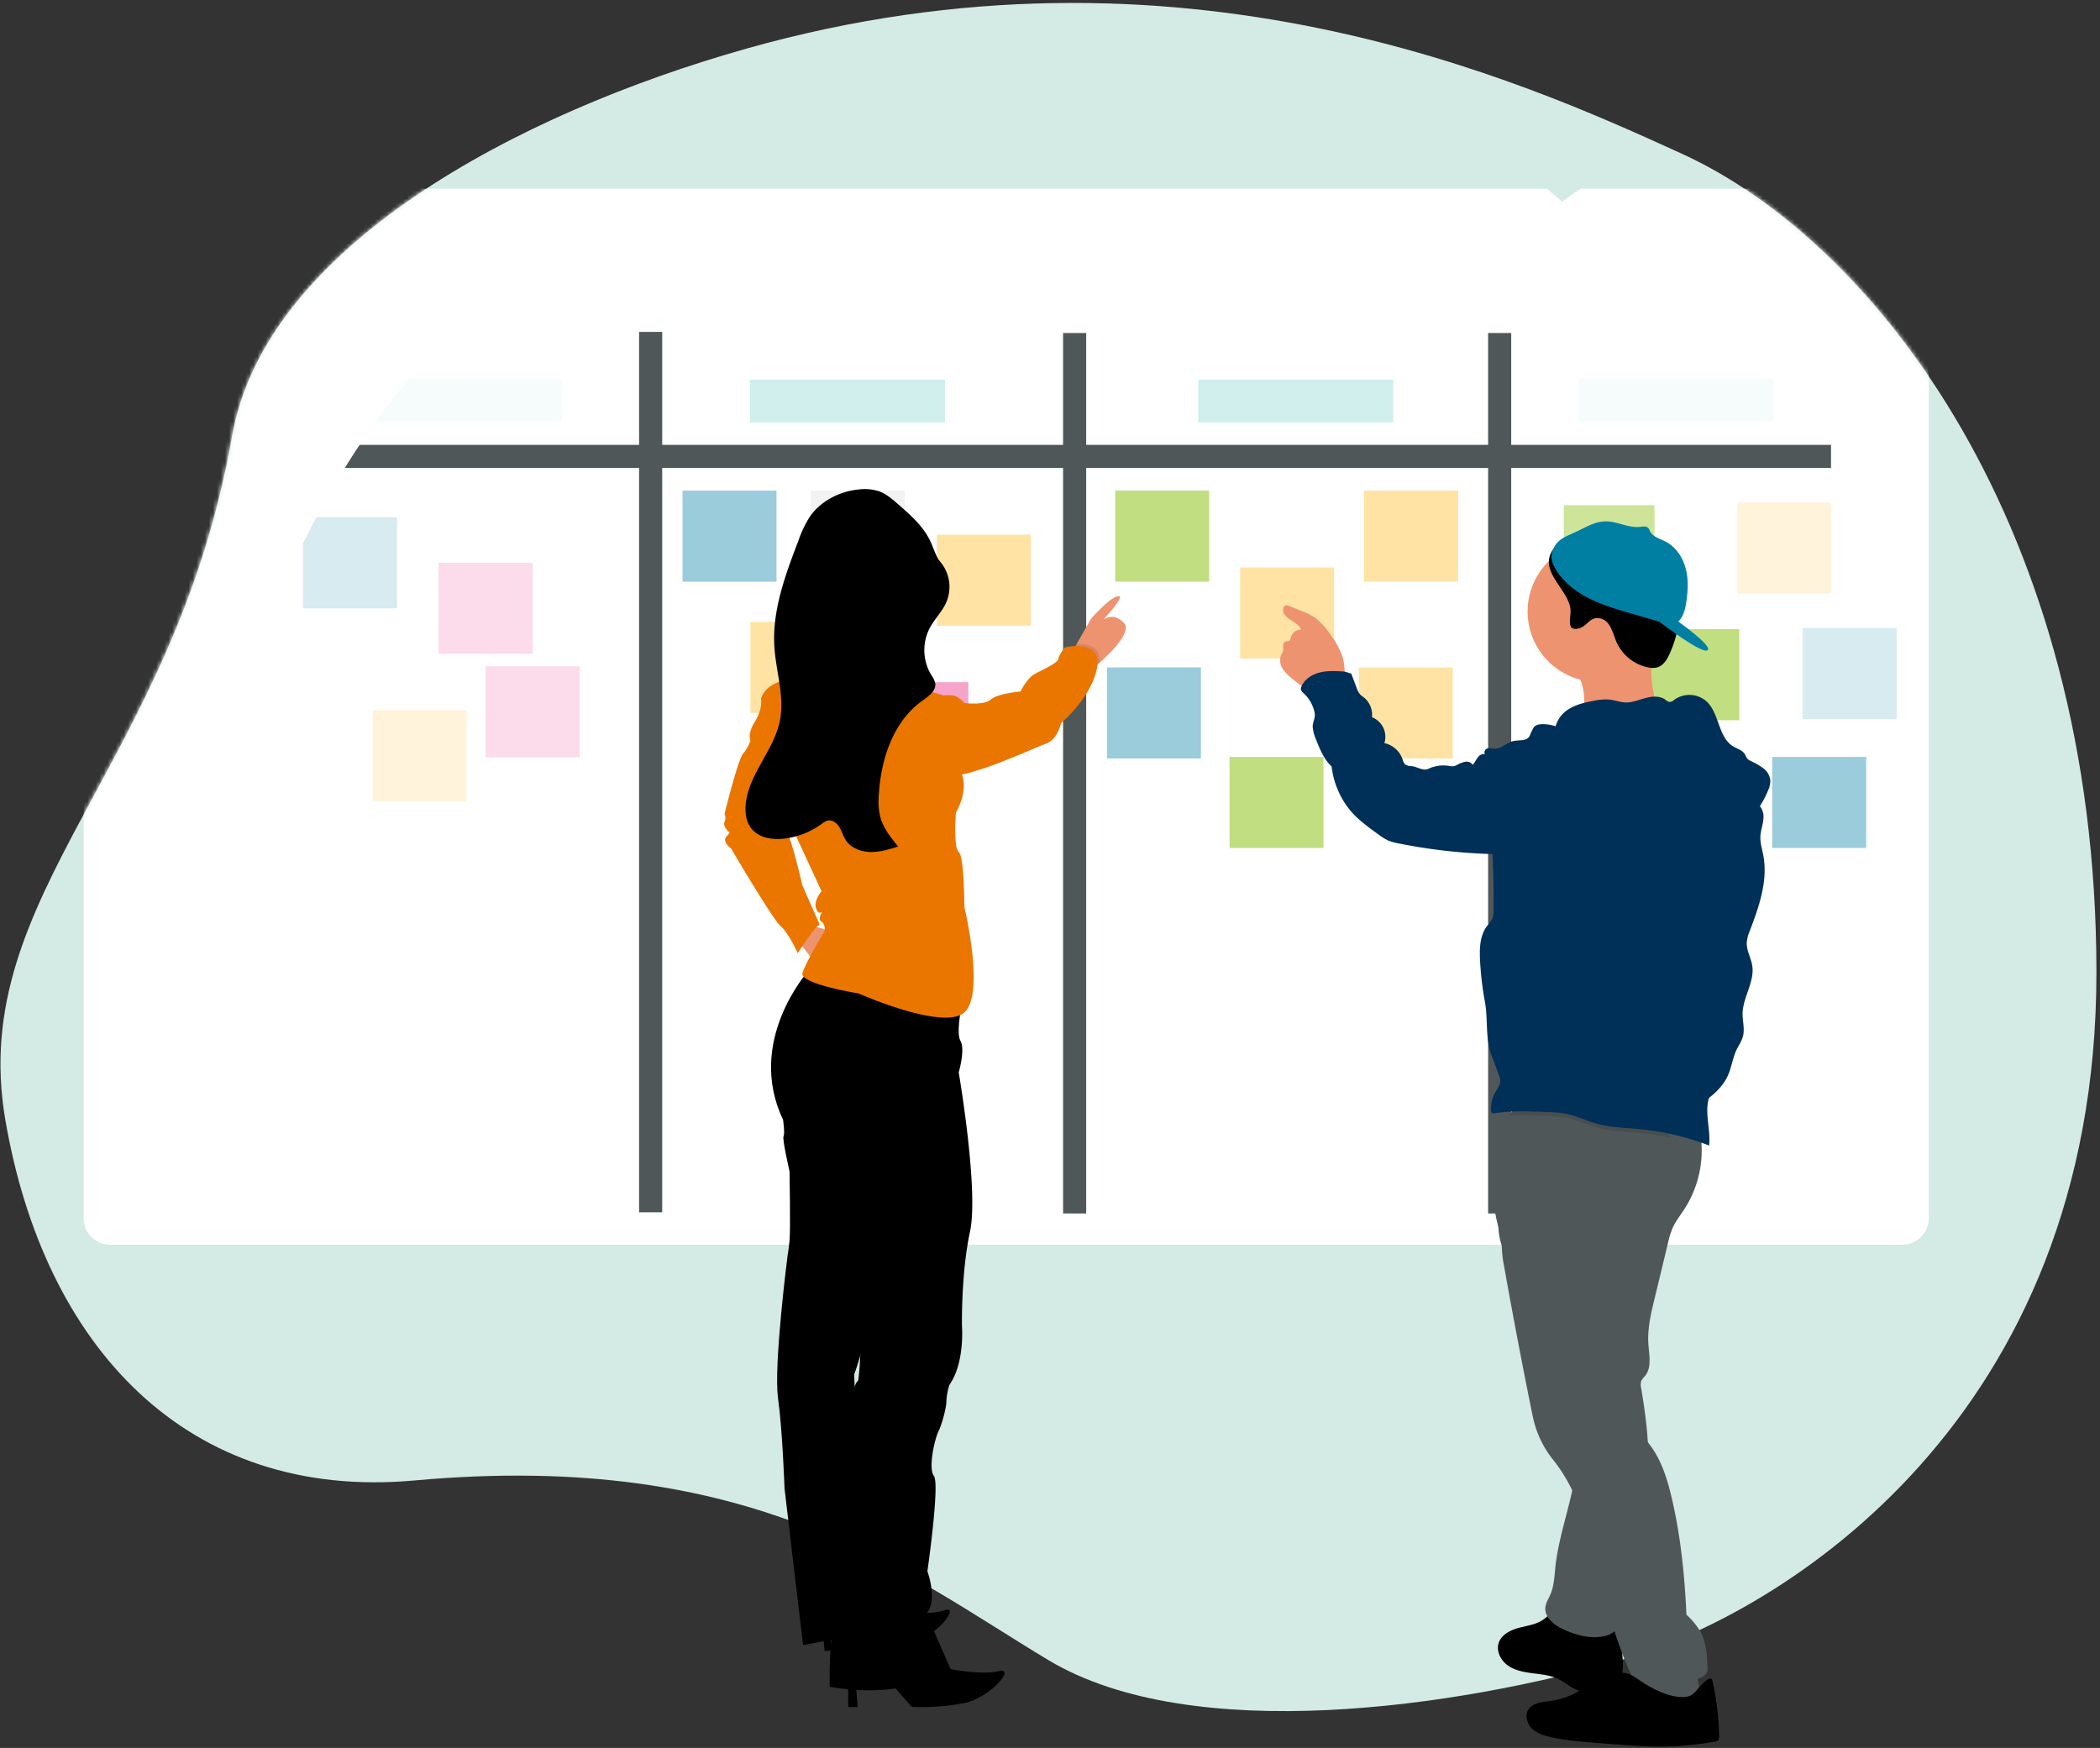 <svg xmlns="http://www.w3.org/2000/svg" xmlns:xlink="http://www.w3.org/1999/xlink" width="519" height="432" viewBox="0 0 519 432">
    <rect x="0" y="0" width="519" height="432" fill="#333333" stroke="none"/>
    <defs>
        <path id="a" d="M57.24 107.167c8.203-46.706 70.472-79.766 127.153-95.76 107.437-30.32 191.983 8.135 231.064 25.947C463.31 59.164 518 129.468 518 239.745c0 110.278-77.414 158.362-117.583 169.957-40.17 11.595-105.89 21.301-141.417 0-35.528-21.3-72.417-52.049-156.648-44.41-56.354 5.11-91.6-33.187-101.17-89.22-9.57-56.033 41.686-87.085 56.057-168.905z"/>
        <linearGradient id="c" x1="49.989%" x2="49.989%" y1="100%" y2="0%">
            <stop offset="0%" stop-color="gray" stop-opacity=".25"/>
            <stop offset="54%" stop-color="gray" stop-opacity=".12"/>
            <stop offset="100%" stop-color="gray" stop-opacity=".1"/>
        </linearGradient>
        <linearGradient id="d" x1="50.011%" x2="50.011%" y1="100%" y2="0%">
            <stop offset="0%" stop-color="gray" stop-opacity=".25"/>
            <stop offset="54%" stop-color="gray" stop-opacity=".12"/>
            <stop offset="100%" stop-color="gray" stop-opacity=".1"/>
        </linearGradient>
        <linearGradient id="e" x1="50.011%" x2="50.011%" y1="100.022%" y2="0%">
            <stop offset="0%" stop-color="gray" stop-opacity=".25"/>
            <stop offset="54%" stop-color="gray" stop-opacity=".12"/>
            <stop offset="100%" stop-color="gray" stop-opacity=".1"/>
        </linearGradient>
    </defs>
    <g fill="none" fill-rule="evenodd">
        <g transform="translate(.118 .599)">
            <mask id="b" fill="#fff">
                <use xlink:href="#a"/>
            </mask>
            <use fill="#D4EAE4" xlink:href="#a"/>
            <path stroke="#FFF" stroke-width=".63" d="M134.493 71.433v15.283a2.067 2.067 0 0 1-2.064 2.07h-27.953a202.876 202.876 0 0 1 19.283-19.424h8.675a2.063 2.063 0 0 1 2.06 2.07z" mask="url(#b)" opacity=".03"/>
            <path fill="#FFF" d="M476.558 52.513v247.986a6.533 6.533 0 0 1-6.534 6.532H27.092a6.533 6.533 0 0 1-6.534-6.532V127.194a74.438 74.438 0 0 1 6.534-.833 75.789 75.789 0 0 1 5.238-.245h.953c1.938 0 3.865.093 5.777.24.201-.468.419-.936.62-1.404a232.858 232.858 0 0 1 2.347-4.986.19.19 0 0 0 0-.044c.136-.283.272-.544.414-.843a135.998 135.998 0 0 1 1.998-3.984c.316-.61.626-1.214.947-1.818.071-.142.142-.278.224-.42.326-.625.659-1.246.996-1.866a226.627 226.627 0 0 1 5.244-9.144c.157-.256.304-.512.462-.762.283-.463.545-.925.86-1.383.752-1.219 1.525-2.433 2.304-3.635.544-.85 1.089-1.699 1.677-2.537a215.054 215.054 0 0 1 8.995-12.491c.217-.283.435-.544.664-.844l2.325-2.923.321-.397.844-1.029a231.374 231.374 0 0 1 3.811-4.506 219.266 219.266 0 0 1 20.854-20.982c.289-.267.583-.545.871-.773a233.397 233.397 0 0 1 4.193-3.554h282.152a168.138 168.138 0 0 1 3.767 3.195 95.134 95.134 0 0 1 4.585-3.195h79.495a6.533 6.533 0 0 1 6.528 6.482z" mask="url(#b)"/>
            <path fill="#505759" d="M452.406 109.345v5.714H85.092a157.58 157.58 0 0 1 2.135-3.366 75.316 75.316 0 0 1 1.545-2.348h363.634z" mask="url(#b)"/>
            <path fill="#505759" d="M51.882 187.377h217.604v5.71H51.882z" mask="url(#b)" transform="rotate(90 160.684 190.232)"/>
            <path fill="#007FA3" d="M97.986 127.238v22.504h-23.22v-15.923-.04c.125-.262.251-.504.382-.781.6-1.24 1.214-2.47 1.853-3.689.287-.564.574-1.123.871-1.683.065-.13.136-.257.206-.388h19.908zM445.403 154.62h23.226v22.504h-23.226z" mask="url(#b)" opacity=".398"/>
            <path fill="#FFB81C" d="M91.979 174.936h23.226v22.504H91.979zM429.175 123.59h23.226v22.504h-23.226z" mask="url(#b)" opacity=".397"/>
            <path fill="#EB1B7E" d="M108.282 138.49h23.226v22.504h-23.226zM119.897 164.073h23.226v22.504h-23.226z" mask="url(#b)" opacity=".395"/>
            <path fill="#16B1A7" d="M138.707 92.959v10.581H92.8c1.4-1.941 2.83-3.856 4.29-5.744.201-.262.403-.504.614-.78l2.15-2.707.297-.368.78-.952 37.776-.03zM389.949 92.959h48.238v10.572h-48.238z" mask="url(#b)" opacity=".2"/>
        </g>
        <g transform="translate(54 66)">
            <path fill="#505759" d="M319.486 16.305v217.604h-5.71V16.305zM214.445 16.305v217.604h-5.71V16.305z"/>
            <path fill="#007FA3" d="M114.68 55.256h23.226V77.76H114.68zM219.58 98.948h23.226v22.504H219.58z" opacity=".398"/>
            <path fill="url(#c)" d="M326.62 113.853h23.226v22.504H326.62z"/>
            <path fill="#7CFCFF" d="M327.018 114.241h22.425v21.728h-22.425z"/>
            <path fill="url(#d)" d="M355.299 128.42h23.226v22.504h-23.226z"/>
            <path fill="#7CFCFF" d="M355.701 128.808h22.425v21.728h-22.425z"/>
            <path fill="#007FA3" d="M383.987 121.068h23.226v22.504h-23.226z" opacity=".398"/>
            <path fill="url(#e)" d="M146.364 55.256h23.226V77.76h-23.226z"/>
            <path fill="#FFB81C" d="M131.441 87.696h23.226V110.2h-23.226zM252.498 74.247h23.226v22.504h-23.226zM283.14 55.256h23.226V77.76H283.14zM281.821 98.948h23.226v22.504h-23.226zM177.55 66.124h23.226v22.504H177.55z" opacity=".397"/>
            <path fill="#EB1B7E" d="M162.098 102.601h23.226v22.504h-23.226z" opacity=".395"/>
            <path fill="#84BD00" d="M332.476 58.853h22.425v21.728h-22.425z" opacity=".4"/>
            <path fill="#84BD00" d="M352.625 89.495h23.226v22.504h-23.226zM221.609 55.256h23.226V77.76h-23.226zM249.87 121.068h23.226v22.504H249.87z" opacity=".498"/>
            <path fill="#EE936F" d="M337.53 107.363c-.065 2.554-.93 5.038-1.067 7.588 7.553.373 14.949-3.28 22.395-2.162-2.08-1.345-3.192-3.779-3.846-6.172a25.522 25.522 0 0 1-.735-9.483c.018-.17.049-.338.09-.504.277-1.25 1.007-3.024.8-4.006-.251-1.3-1.48-1.043-2.582-.968a97.66 97.66 0 0 0-10.04 1.295c-.866.152-9.299 2.258-9.425 2.041 1.39 2.404 2.805 4.903 3.65 7.523.524 1.562.781 3.2.76 4.848zM263.121 99.462a10.91 10.91 0 0 0 2.301 2.317c.57.47 1.153.948 1.768 1.376a7.549 7.549 0 0 0 3.76 1.512c1.793.12 5.6-.932 6.712-2.47.47-.771.692-1.667.64-2.57a11.92 11.92 0 0 0-.615-3.597 20.014 20.014 0 0 0-2.905-5.25c-1.294-1.804-2.734-3.578-4.662-4.671a18.078 18.078 0 0 0-1.984-.912l-3.524-1.442a1.766 1.766 0 0 0-.64-.166c-.941 0-1.112 1.446-.579 2.222 1.068 1.567 3.47 2.016 4.144 3.78a2.689 2.689 0 0 0-2.517 1.934 1.381 1.381 0 0 1-.338.786c-.307.247-.79.106-1.143.293-.619.332-.347 1.26-.413 1.965-.06.625-.453 1.164-.644 1.763a3.751 3.751 0 0 0 .64 3.13z"/>
            <path fill="#505759" d="M366.838 355.84c-.579-.58-1.51-.479-2.336-.353a86.731 86.731 0 0 1-13.125 1.063c-.55-2.69 1.047-5.306 1.56-8.001a7.06 7.06 0 0 1 .504-2.016c.614-1.19 2.014-1.733 3.323-2.016 2.366-.503 6.042-1.38 7.386 1.008 1.606 2.877 2.114 7.12 2.688 10.315z"/>
            <path fill="#000" d="M318.751 345.681c1.782 1.22 3.998 1.598 6.142 1.875 2.145.277 4.35.479 6.294 1.436 1.677.826 3.086 2.187 4.864 2.781 1.61.54 3.373.393 5.034.081 2.014-.373 4.119-1.103 5.196-2.827.962-1.511.856-3.472.725-5.275-.156-2.016-.302-4.082-.453-6.123a2.99 2.99 0 0 0-.377-1.481c-1.445-2.101-4.95.882-6.823.877-2.975 0-6.167-1.613-8.307-3.588a2.518 2.518 0 0 0-.644-.504c-.851-.383-1.697.323-2.452.937-.081.07-.167.136-.252.202-1.737 1.38-4.063 1.658-6.208 2.217-2.145.56-4.446 1.683-5.11 3.8-.043.133-.077.27-.101.407-.383 1.98.805 4.042 2.472 5.185z"/>
            <path fill="#505759" d="M366.028 212.942a26.815 26.815 0 0 1-3.676 19.783c-1.007 1.582-2.215 3.069-2.98 4.787a22.099 22.099 0 0 0-1.168 3.8l-3.303 13.7c-.896 3.698-1.793 7.467-1.51 11.262.186 2.645.85 5.618-.776 7.71-.4.397-.74.852-1.007 1.35a3.454 3.454 0 0 0 0 1.783c1.672 9.947 2.915 20.342-.106 29.967-2.739 8.722-2.9 18.387-5.226 27.21-.287 1.098-.619 2.252-1.45 3.023a4.726 4.726 0 0 1-2.165 1.008c-3.433.821-7.048-.141-10.26-1.623-2.251-1.043-4.673-2.872-4.482-5.346.096-1.18.78-2.212 1.249-3.296.911-2.126 1.007-4.5 1.234-6.802.619-5.785 2.401-11.363 3.745-17.021 1.345-5.659 2.261-11.565 1.123-17.269a151.026 151.026 0 0 0-11.076-34.173 4.067 4.067 0 0 0-1.007-1.512c-.454-.373-1.053-.544-1.44-1.008-.388-.463-.504-1.169-.655-1.789-.503-1.803-1.989-3.134-2.985-4.72-2.518-4.002-1.722-9.131-1.627-13.858.09-4.6-.569-9.241.182-13.776.75-4.535 3.348-9.17 7.718-10.582 2.165-.7 4.506-.544 6.772-.317 11.952 1.194 23.603 3.396 34.876 7.71z"/>
            <path fill="#505759" d="M317.15 241.78c.038 1.785.24 3.563.604 5.31a1538.046 1538.046 0 0 0 6.762 35.545c.211 1.008.418 2.05.695 3.059a24.854 24.854 0 0 0 4.581 9.02c9.97 12.435 10.83 30.5 16.243 45.5.362 1.008.73 2.016 1.117 3.024a74.242 74.242 0 0 0 3.338 7.452c.144.354.38.662.685.892.336.169.713.242 1.088.212a31.698 31.698 0 0 0 14.072-3.19 2.926 2.926 0 0 0 1.51-1.24 3.05 3.05 0 0 0 .156-1.43c-.15-2.974-.332-6.047-1.747-8.667a18.59 18.59 0 0 0-3.464-4.203c-.423-9.332-1.344-18.684-3.393-27.8-1.052-4.66-2.356-9.372-5.035-13.312-2.014-2.908-4.853-5.775-4.501-9.287.156-1.511.8-3.456-.453-4.363-.549-.399-1.36-.449-1.727-1.008a1.91 1.91 0 0 1-.242-.867 21.513 21.513 0 0 1 .443-7.2c.363-1.563.907-3.094 1.073-4.692.166-1.597-.116-3.335-1.178-4.535-.066-3.204 0-6.55-.046-9.725-.03-1.829-.065-3.683.448-5.432.247-.841.615-1.642.8-2.52.67-3.073-1.006-6.761 1.008-9.2.83-1.008 2.11-1.512 3.192-2.247 2.17-1.452 3.59-3.82 4.38-6.304.79-2.484 1.007-5.114 1.244-7.72a8.039 8.039 0 0 0 0-1.667 2.99 2.99 0 0 0-.222-.832c-.619-1.39-2.28-1.93-3.76-2.288a121.452 121.452 0 0 0-28.7-3.355c-3.574-2.44-5.588-1.568-7.103 1.007a26.824 26.824 0 0 0-2.014 4.943c-.695 2.092-.735 13.812-1.41 15.913-.941 2.752 1.591 8.335 1.556 11.207z"/>
            <path fill="#003057" d="M381.792 135.147c.267 1.844-.62 3.658-.72 5.518-.086 1.622.433 3.21.73 4.812 1.153 6.248-1.063 12.572-3.323 18.507a9.53 9.53 0 0 0-.786 3.024c-.06 1.94 1.053 3.713 1.36 5.628.64 4.031-2.321 7.805-2.387 11.882 0 1.874.564 3.784.096 5.598-.312 1.214-1.067 2.252-1.606 3.386-.952 2.016-1.203 4.278-2.115 6.299-1.636 3.658-5.16 6.046-8.509 8.238-1.908-.634-3.972-1.39-5.034-3.109a7.658 7.658 0 0 1-.871-2.726c-.725-4.167-.7-8.42-.675-12.647a78.594 78.594 0 0 1 .594-10.844c.675-4.595 2.165-9.025 3.232-13.544 1.35-5.7 2.014-11.59 4.139-17.057 1.843-4.807 4.718-9.12 7.744-13.247 1.153-1.577 2.064-3.83 4.304-3.467a4.694 4.694 0 0 1 3.827 3.749z"/>
            <ellipse cx="340.914" cy="85.136" fill="#EE936F" rx="17.375" ry="17.389"/>
            <path fill="#000" d="M318.957 209.732c3.021-.176 6.042-.055 9.063.066 1.887.019 3.768.213 5.619.58 2.28.503 4.415 1.556 6.666 2.206 3.605 1.054 7.411 1.099 11.142 1.467 2.452.24 4.888.621 7.295 1.144a2.99 2.99 0 0 0-.221-.832c-.62-1.39-2.28-1.93-3.761-2.287a121.452 121.452 0 0 0-28.698-3.356c-3.575-2.44-5.59-1.567-7.105 1.012z" opacity=".1"/>
            <path fill="#003057" d="M330.8 113.606c.76.877 1.777 1.844 2.9 1.562.405-.141.785-.345 1.127-.605 2.014-1.295 4.46-1.597 6.817-1.95 4.75-.716 9.443-1.772 14.042-3.16a14.279 14.279 0 0 1 4.154-.846c2.945 0 5.538 1.975 7.401 4.273 1.863 2.298 3.152 4.984 4.964 7.307 1.29 1.657 2.825 3.119 4.028 4.837 3.021 4.338 3.696 10.002 2.91 15.247-.785 5.246-2.88 10.184-4.954 15.067-1.188 2.796-2.386 5.608-4.028 8.158.7 3.985.333 8.54-1.56 12.093-.62 1.164-1.375 2.298-1.576 3.603-.096.88-.06 1.77.105 2.64l.887 6.294c.266 1.92.538 3.834.886 5.739.64 3.487 1.51 7.271-.106 10.425-1.933 3.775.096 8.617-.413 12.83a64.437 64.437 0 0 0-16.932-4.032c-3.736-.367-7.552-.413-11.142-1.46-2.25-.656-4.38-1.694-6.666-2.218a30.854 30.854 0 0 0-5.624-.574c-4.164-.167-8.358-.333-12.476.282-.338.05-.74.075-.942-.197a.903.903 0 0 1-.126-.504 8.294 8.294 0 0 1 1.068-4.424c.503-.927 1.253-1.839 1.233-2.902a4.367 4.367 0 0 0-.362-1.441l-1.823-4.878c-1.545-4.112-.81-8.894-1.61-13.212a77.659 77.659 0 0 1-1.2-10.224c-.15-2.932-.055-6.112 1.713-8.455a9.574 9.574 0 0 0 1.334-1.86 5.592 5.592 0 0 0 .317-2.222c.04-5.865-.128-11.728-.503-17.59 1.545-2.772 3.151-5.609 4.692-8.38 1.792-3.225 3.615-6.515 4.34-10.133.503-2.399.463-4.863.806-7.281a3.15 3.15 0 0 1 .614-1.703c.589-.666 1.58-.761 2.472-.736 1.103.044 2.193.256 3.232.63z"/>
            <path fill="#003057" d="M325 140.77c-1.063 1.315-2.16 2.676-3.661 3.452-1.727.897-3.761.917-5.705.877a136.297 136.297 0 0 1-23.84-2.62 14.717 14.717 0 0 1-2.623-.706 13.97 13.97 0 0 1-2.653-1.653c-2.583-1.859-5.206-3.754-7.174-6.263a21.087 21.087 0 0 1-4.25-10.436c-1.873-1.723-2.865-4.177-3.801-6.55a10.124 10.124 0 0 1-.866-3.18c-.05-1.123.695-2.302.503-3.41a9.022 9.022 0 0 0-2.754-4.964 1.799 1.799 0 0 1-.66-.872c-.036-.294.02-.592.162-.852.795-1.783 2.628-2.932 4.531-3.4 1.903-.47 3.882-.348 5.83-.233.705.046 1.219.373 1.909.504l1.36 3.583c.183.599.486 1.154.89 1.633.303.273.624.526.962.755a5.545 5.545 0 0 1 1.913 4.828 5.186 5.186 0 0 1 3.066 6.399 6.114 6.114 0 0 1 4.481 3.95c.097.45.297.871.584 1.23.447.348 1.001.526 1.566.504 1.51.096 2.875 1.305 4.27.65a8.649 8.649 0 0 1 5.05-.71c.354.084.719.116 1.082.095.31-.054.61-.158.886-.307a7.272 7.272 0 0 1 2.014-.796c.726-.151 1.474.139 1.908.74.504-.534.78-1.219 1.224-1.788a1.953 1.953 0 0 1 1.853-.887c-.464-.413 0-1.235.609-1.386.609-.151 1.233.07 1.853.07 1.606 0 2.84-1.47 4.4-1.854 1.435-.347 3.348.07 4.083-1.214.262-.454.312-1.068.755-1.345.3-.15.641-.19.967-.116a9.525 9.525 0 0 1 2.935.892c1.51 5.89.715 12.007-.433 17.978-.548 2.837-1.414 5.135-3.227 7.402zM333.735 109.242c1.862-1.164 4.058-1.653 6.218-2.05a13.08 13.08 0 0 1 3.957-.283c1.223.151 2.396.625 3.63.69 1.727.101 3.383-.604 5.035-1.058 1.651-.453 3.6-.635 5.004.378a2.17 2.17 0 0 0 1.088.58 1.893 1.893 0 0 0 1.123-.555 6.41 6.41 0 0 1 7.99.424c3.187 2.988 2.83 8.828 6.545 11.085 1.032.625 2.346.958 2.946 2.016.142.333.31.655.503.962.25.275.555.494.896.64a17.578 17.578 0 0 1 3.081 1.769 4.415 4.415 0 0 1 1.773 2.973 5.547 5.547 0 0 1-.55 2.52 23.42 23.42 0 0 1-22.766 14.572c-.851-.04-1.773-.157-2.387-.746a4.495 4.495 0 0 1-.836-1.376c-1.752-3.683-5.035-6.404-7.144-9.906-1.249-2.086-2.05-4.42-3.348-6.475-1.934-3.124-4.93-5.447-7.85-7.66-1.65-1.26-3.489-2.58-5.568-2.494-1.848.081-3.197.182-2.517-2.09a7.26 7.26 0 0 1 3.177-3.916z"/>
            <path fill="#000" d="M324.692 361.297c1.259 1.174 2.99 1.688 4.667 2.056 3.822.836 7.729 1.134 11.626 1.436l3.796.292c3.706.277 7.416.565 11.137.58 4.591.016 9.174-.38 13.695-1.185a1.158 1.158 0 0 0 1.253-1.39 66.282 66.282 0 0 0-1.681-13.761c-.433-1.855-3.756 2.302-3.902 2.479-.922 1.048-1.622 1.511-3.021 1.602-3.822.212-8.106-2.116-11.142-4.182a13.92 13.92 0 0 0-2.065-1.28 5.943 5.943 0 0 0-1.666-.504 10.088 10.088 0 0 0-5.69 1.154c-2.28 1.134-4.284 2.761-6.545 3.925a18.25 18.25 0 0 1-5.865 1.86c-2.07.287-4.532.423-5.604 2.217-.881 1.501-.247 3.517 1.007 4.701zM334.152 84.95c.066 1.799-1.158 5.285 2.2 4.313 2.015-.585 2.568-2.958 5.111-2.429 2.543.53 3.127 3.663 3.988 5.714a10.922 10.922 0 0 0 7.914 6.405 4.754 4.754 0 0 0 2.18 0c1.642-.469 2.578-2.162 3.248-3.73a29.836 29.836 0 0 0 1.435-4.09c.256-.992.424-2.003.503-3.024.053-.691.053-1.385 0-2.076-.307-4.087-2.628-7.815-5.609-10.637-2.98-2.822-6.59-4.853-10.16-6.863a14.786 14.786 0 0 0-3.75-1.673 12.547 12.547 0 0 0-3.958-.161c-1.738.07-3.447.472-5.035 1.184a7.124 7.124 0 0 0-1.772 1.245 5.312 5.312 0 0 0-1.51 2.564c-.645 2.646 1.037 5.04 2.406 7.11 1.213 1.865 2.719 3.835 2.81 6.148z"/>
            <path fill="#007FA3" d="M330.522 74.771c.308.51.644 1 1.007 1.471.713.895 1.508 1.72 2.377 2.464a18.61 18.61 0 0 0 1.606 1.26 25.774 25.774 0 0 0 3.242 1.94c3.288 1.658 6.843 2.696 10.382 3.724l6.938 2.015c2.422 1.835 10.523 7.84 11.887 7.09 1.606-.882-7.19-7.115-7.19-7.115l-.407.308c1.289-.812 1.963-2.691 2.255-4.314.504-2.907.755-5.93.066-8.803-.69-2.872-2.412-5.608-5.035-6.953-1.168-.6-2.583-1.008-3.424-1.93a2.464 2.464 0 0 1-.332-.449 2.172 2.172 0 0 1-.131-.236 3.095 3.095 0 0 0-.368-.716c-.503-.56-1.359-.393-2.089-.302l-.232.025h-.392c-2.608.06-5.136-1.396-7.774-1.396-2.895 0-5.352 1.673-7.9 2.817-.503.232-1.007.443-1.46.66-1.837.857-3.222 1.769-3.982 4.207-.423 1.437.181 2.968.956 4.233z"/>
            <path fill="#000" d="M168.266 332.328s7.552.928 11.192-.332c3.64-1.26-1.128 5.417-6.077 6.999a47.232 47.232 0 0 1-10.744 1.824l-5.82-5.477-6.178.473 1.077 6.047-1.918.181-.745-7.93 19.213-1.785zM179.146 346.175s9.037 1.98 13.594.867c4.556-1.114-1.979 6.445-8.172 7.805-6.192 1.36-13.251 1.008-13.251 1.008l-6.41-7.332-7.552-.126.62 7.483h-2.352v-9.705h23.523z"/>
            <path fill="#000" d="M145.715 174.052s-15.477 17.223-6.193 36.678c0 0 .503 3.472.126 4.092-.378.62 1.485 8.672 1.485 8.672s.252 14.612 0 17.102c-.252 2.489-.503 3.84-.503 3.84s-3.46 26.993-2.347 35.055c1.113 8.062 1.612 22.428 1.612 22.428l4.581 38.663 23.775-4.46-10.775-53.039-.372-9.417s4.46-11.524 2.477-17.35c-1.984-5.824.503-80.052.503-80.052l-14.37-2.212z"/>
            <path fill="#000" d="M157.104 257.32c2.723 5.205 1.006 17.842 1.006 17.842-3.59 3.1-1.61 30.113-1.61 30.113s-2.478 26.645-4.084 29.73c-1.606 3.083-1.364 15.861-1.364 15.861 18.2 3.346 30.088-3.84 30.088-3.84s-5.82-13.261-5.941-13.876c-.07-.348-.841.594-1.073.866.121-.166.438-.6 1.073-1.511 2.477-3.472 0-10.164 0-10.164s3.096-21.561 1.61-23.546c-1.485-1.986.247-9.292 1.113-11.025.866-1.734 1.98-5.825 1.98-7.559.071-1.347.322-2.679.744-3.96 3.837-5.457 3.097-14.502 3.097-14.502s-.247-13.01 1.978-23.295c2.226-10.284-2.779-39.409-2.779-39.409s1.667-5.699.428-7.805c-.559-.948-.503-3.18-.242-5.341.303-2.646.861-5.19.861-5.19l-33.778-6.002a92.566 92.566 0 0 0-1.959 3.437c-11.172 20.66-3.64 28.338-3.64 28.338l7.17 22.116s2.588 23.522 5.322 28.722z"/>
            <path fill="#EE936F" d="M210.72 95.607l4.828 4.102s.946-.756 2.215-1.89c3.02-2.731 7.915-7.674 6.082-9.77-2.518-2.863-5.035-1.008-5.191-.877.272-.287 5.876-6.299 3.58-5.815-2.296.484-6.686 5.704-6.686 5.704l-3.47 6.132-1.359 2.414zM145.962 162.528l5.694 1.734-4.33 7.558-4.954-6.445z"/>
            <ellipse cx="159.334" cy="75.285" fill="#EFB7B9" rx="16.222" ry="16.235"/>
            <path fill="#EFB7B9" d="M168.87 81.236s-14.737 23.406-.745 25.421c13.991 2.016-18.82 16.235-18.82 16.235l-12.26-12.39s12.753-22.06 10.774-30.485c-1.978-8.425 21.05 1.219 21.05 1.219z"/>
            <path fill="#000" d="M148.237 178.179a76.623 76.623 0 0 0 9.984 2.313s18.246 8.107 24.892 5.442c.302-2.646.861-5.19.861-5.19l-33.778-6.002a85.896 85.896 0 0 0-1.959 3.437z" opacity=".1"/>
            <path fill="#EA7600" d="M131.476 116.921l3.298 6.828 3.726 7.69.503 1.098 4.416 9.574 5.614 12.133s-1.984 2.353-1.365 4.213c.58 1.738 1.486.982 1.601.877-.105.146-1.304 1.758-.236 2.469 1.067.71.74 2.353.74 2.353s-4.582 7.558-5.448 10.284c-.866 2.726 13.871 5.084 13.871 5.084s20.925 9.292 26.126 4.707c5.2-4.586 0-26.147 0-26.147s0-12.39-1.365-13.504c-1.364-1.114-.715-9.705-.715-9.705 3.59-6.55 1.113-10.284 1.113-10.284l1.007-16.85s-1.611-1.739-2.85-1.86a12.376 12.376 0 0 0-2.351 0s-.655-.222-1.596-.504c-1.984-.564-5.277-1.345-6.455-.756-1.732.867-12.874-1.365-12.874-1.365a136.185 136.185 0 0 0-14.49-1.36 14.328 14.328 0 0 0-4.914.534c-4.028 1.244-4.743 4.172-4.743 4.172s.504 2.479-1.485 5.699c-1.989 3.22-1.128 4.62-1.128 4.62z"/>
            <path fill="#000" d="M210.72 95.607l4.828 4.102s.946-.756 2.215-1.89c.382-4.182-3.177-4.737-5.684-4.626l-1.36 2.414z" opacity=".1"/>
            <path fill="#EA7600" d="M182.242 107.63l2.105.126s4.95.614 6.545-.872c1.596-1.487 7.306-1.98 7.306-1.98s1.61-3.225 3.343-4.213c1.732-.988 5.946-2.852 6.041-3.845.096-.992 1.612-2.847 1.612-2.847s9.284-2.232 7.924 5.08c-1.359 7.311-8.876 13.625-8.876 13.625s-.866 4.091-3.716 5.084c-2.85.993-21.297 9.665-24.267 7.432-2.97-2.232 1.983-17.59 1.983-17.59zM133.727 115.062l-2.225 1.86a10.236 10.236 0 0 1-1.858 3.345c-1.239 1.366-4.582 14.87-4.582 14.87a2.41 2.41 0 0 1 0 1.985c-.503 1.008 1.007 2.48 1.007 2.48s.74-.248-.503 1.113c-1.244 1.36 1.117 2.983 1.117 2.983s10.15 17.339 12.255 19.198c2.104 1.86 4.209 6.692 4.209 6.692s4.41-6.924 5.448-7.055l-4.33-9.785s-2.976-13.635-5.201-16.125c-2.226-2.489 1.113-11.035 1.113-11.035l-6.45-10.526z"/>
            <path fill="#000" d="M178.819 73.4a9.626 9.626 0 0 1 1.102 9.333c-1.007 2.393-2.985 4.267-4.189 6.575a11.86 11.86 0 0 0 .403 11.479c.47.613.812 1.313 1.007 2.06.287 1.89-1.666 3.246-3.222 4.36-7.15 5.099-10.186 14.345-10.72 23.118a17.398 17.398 0 0 0 .343 5.543c.74 2.786 2.608 5.114 4.426 7.351-2.246.7-4.532 1.406-6.893 1.35-2.361-.055-4.808-1.007-6.082-2.987-.645-1.008-.947-2.187-1.57-3.195-.625-1.008-1.778-1.864-2.926-1.577-.51.17-.98.439-1.385.79a19.581 19.581 0 0 1-9.304 3.664c-2.89.333-6.158-.146-8.015-2.383-1.35-1.628-1.697-3.885-1.51-5.991.644-7.503 6.992-13.404 8.463-20.79 1.188-5.987-.967-12.094-1.36-18.171-.589-9.005 2.679-17.767 5.896-26.202a27.82 27.82 0 0 1 2.82-5.956c2.693-3.95 7.35-6.319 12.083-6.793a11.305 11.305 0 0 1 5.221.504c1.692.655 3.102 1.875 4.476 3.069 3.071 2.666 6.228 5.442 7.995 9.11.72 1.512 1.194 3.11 2.014 4.565l.927 1.175z"/>
            <path fill="#000" d="M175.898 70.11c-.805-1.456-1.273-3.069-2.013-4.565a18.297 18.297 0 0 0-2.568-3.875 21.751 21.751 0 0 1 4.531 5.991c.7 1.451 1.168 3.024 1.928 4.44l-.976-.827c.255.34.484.698.684 1.073a11.085 11.085 0 0 1-1.586-2.237z" opacity=".1"/>
            <path fill="#16B1A7" d="M131.32 27.834h48.238v10.572H131.32zM242.111 27.834h48.238v10.572h-48.238z" opacity=".2"/>
        </g>
    </g>
</svg>
